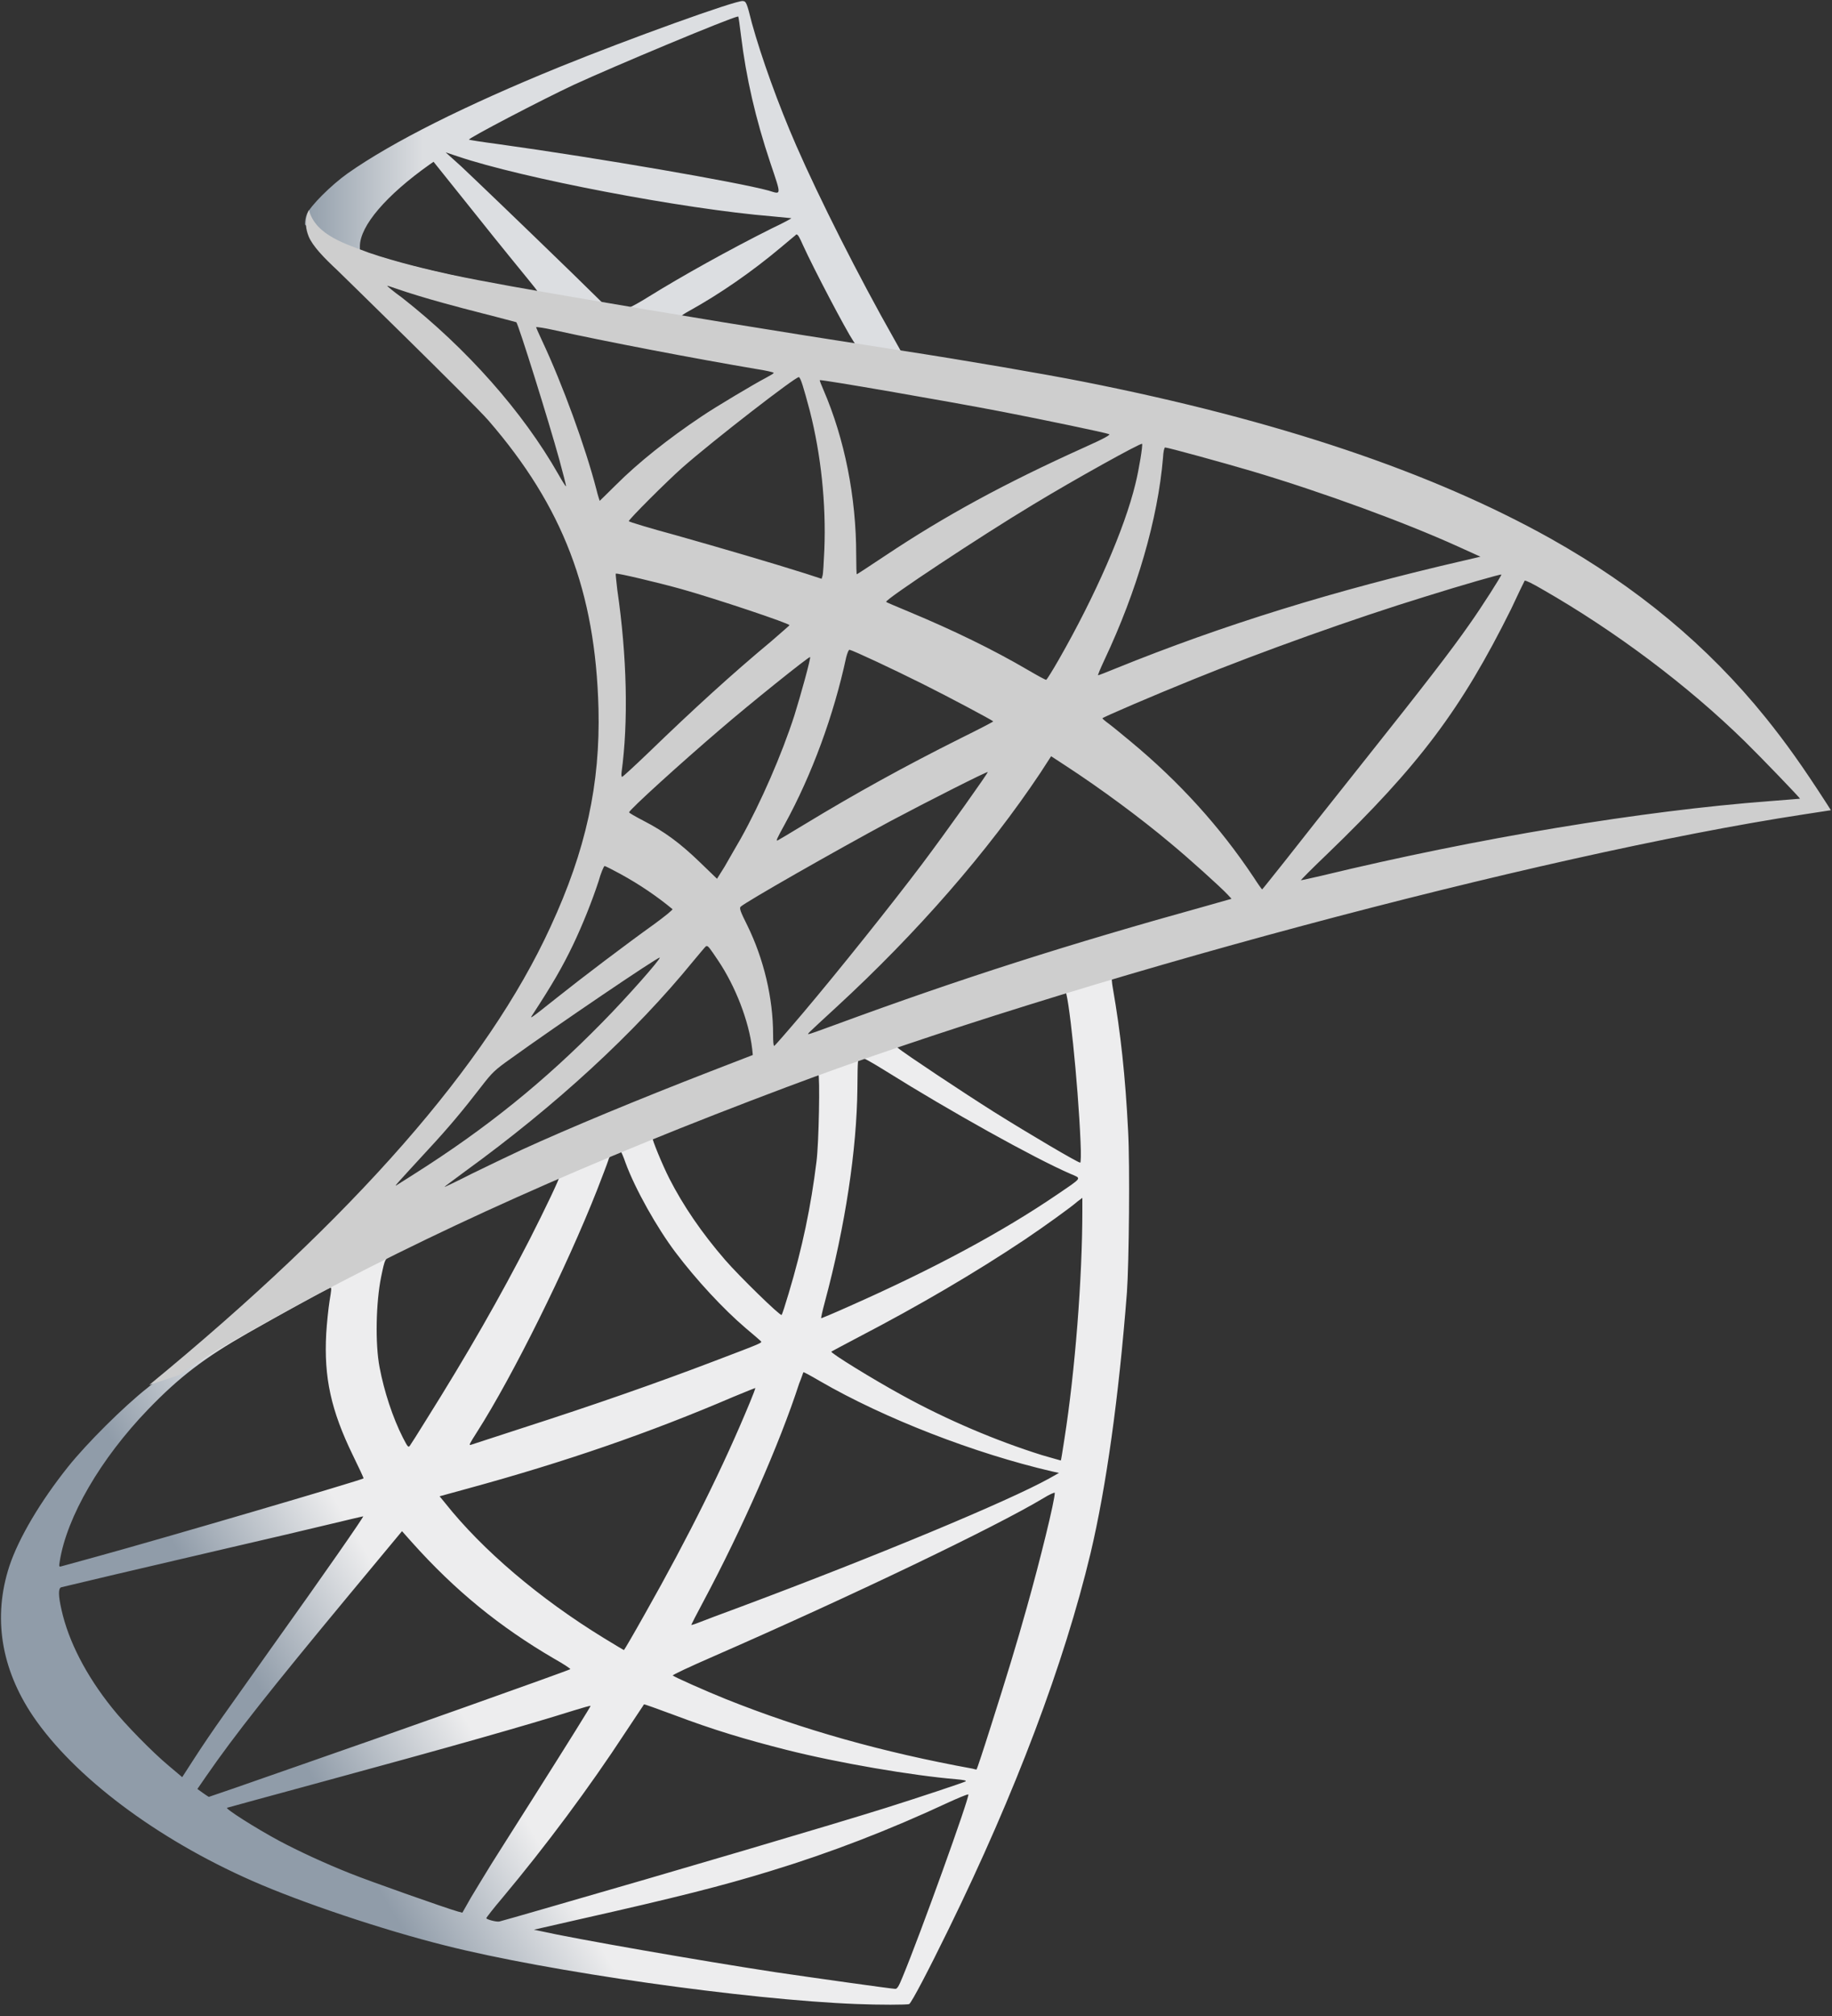 <?xml version="1.0" encoding="UTF-8"?>
<svg width="70px" height="77px" viewBox="0 0 70 77" version="1.1" xmlns="http://www.w3.org/2000/svg" xmlns:xlink="http://www.w3.org/1999/xlink">
    <rect x="0" y="0" width="70" height="77" fill="#333333" stroke="none"/>
    <!-- Generator: Sketch 53.1 (72631) - https://sketchapp.com -->
    <title>microsoft-sql-server</title>
    <desc>Created with Sketch.</desc>
    <defs>
        <linearGradient x1="25.895%" y1="76.406%" x2="38.341%" y2="69.667%" id="linearGradient-1">
            <stop stop-color="#909CA9" offset="0%"></stop>
            <stop stop-color="#EDEDEE" offset="100%"></stop>
        </linearGradient>
        <linearGradient x1="0.168%" y1="49.846%" x2="18.594%" y2="49.846%" id="linearGradient-2">
            <stop stop-color="#939FAB" offset="0%"></stop>
            <stop stop-color="#DCDEE1" offset="100%"></stop>
        </linearGradient>
    </defs>
    <g id="Page-1" stroke="none" stroke-width="1" fill="none" fill-rule="evenodd">
        <g id="microsoft-sql-server" fill-rule="nonzero">
            <g id="Group" transform="translate(0.017, 0.017)">
                <path d="M44.166,35.748 L28.84,40.753 L15.506,46.638 L11.776,47.622 C10.826,48.526 9.83,49.441 8.753,50.368 C7.571,51.387 6.471,52.314 5.625,52.986 C4.686,53.727 3.296,55.117 2.59,55.998 C1.535,57.318 0.701,58.72 0.342,59.797 C-0.295,61.744 0.018,63.713 1.246,65.532 C2.821,67.849 5.961,70.212 9.621,71.822 C11.487,72.645 14.626,73.699 16.989,74.289 C20.916,75.286 28.515,76.363 32.697,76.525 C33.543,76.56 34.678,76.56 34.724,76.525 C34.817,76.467 35.466,75.228 36.219,73.687 C38.791,68.439 40.644,63.516 41.652,59.311 C42.254,56.763 42.729,53.368 43.042,49.349 C43.123,48.225 43.158,44.46 43.088,43.186 C42.984,41.101 42.799,39.409 42.509,37.753 C42.463,37.509 42.451,37.289 42.474,37.278 C42.521,37.243 42.66,37.197 44.548,36.652 L44.166,35.749 L44.166,35.748 L44.166,35.748 L44.166,35.748 Z M40.668,37.799 C40.807,37.799 41.177,41.355 41.27,43.603 C41.293,44.078 41.281,44.39 41.258,44.39 C41.166,44.39 39.3,43.29 37.968,42.456 C36.81,41.726 34.609,40.266 34.261,39.988 C34.145,39.907 34.157,39.896 35.107,39.571 C36.717,39.027 40.54,37.799 40.668,37.799 L40.668,37.799 Z M32.86,40.371 C32.964,40.371 33.23,40.521 33.867,40.915 C36.254,42.409 39.497,44.217 40.888,44.819 C41.316,45.004 41.362,44.935 40.378,45.607 C38.269,47.043 35.64,48.456 32.419,49.881 C31.852,50.136 31.377,50.333 31.365,50.333 C31.342,50.333 31.411,50.044 31.504,49.696 C32.28,46.811 32.72,43.892 32.744,41.552 C32.755,40.394 32.755,40.394 32.86,40.359 C32.836,40.371 32.848,40.371 32.86,40.371 L32.86,40.371 Z M31.249,40.984 C31.319,41.054 31.273,43.649 31.18,44.355 C30.971,46.047 30.647,47.622 30.114,49.395 C29.987,49.823 29.871,50.182 29.848,50.206 C29.801,50.263 28.214,48.711 27.693,48.109 C26.789,47.066 26.083,46.024 25.562,45.004 C25.295,44.483 24.878,43.464 24.913,43.429 C25.098,43.301 31.203,40.938 31.249,40.984 Z M23.673,43.962 C23.685,43.962 23.696,43.962 23.708,43.973 C23.731,43.996 23.812,44.182 23.882,44.39 C24.252,45.398 25.086,46.881 25.805,47.831 C26.593,48.873 27.624,49.985 28.481,50.715 C28.759,50.947 29.013,51.167 29.048,51.202 C29.118,51.271 29.141,51.26 27.253,51.978 C25.063,52.812 22.677,53.646 19.943,54.526 C19.29,54.737 18.637,54.949 17.985,55.164 C17.881,55.198 17.916,55.14 18.217,54.666 C19.572,52.546 21.634,48.387 22.793,45.444 C22.99,44.935 23.187,44.425 23.222,44.309 C23.268,44.147 23.326,44.089 23.476,44.008 C23.557,43.985 23.639,43.962 23.673,43.962 Z M21.357,44.923 C21.391,44.946 20.8,46.186 20.221,47.321 C19.097,49.51 17.869,51.665 16.225,54.283 C15.947,54.735 15.68,55.152 15.645,55.199 C15.588,55.28 15.564,55.256 15.379,54.897 C14.985,54.121 14.661,53.125 14.487,52.21 C14.313,51.306 14.348,49.731 14.545,48.758 C14.695,48.039 14.684,48.051 15.031,47.877 C16.514,47.124 21.31,44.877 21.357,44.923 L21.357,44.923 Z M41.339,45.734 L41.339,46.221 C41.339,48.804 41.061,52.349 40.656,54.932 C40.586,55.384 40.528,55.754 40.517,55.766 C40.517,55.766 40.181,55.674 39.787,55.558 C38.049,55.013 36.161,54.214 34.458,53.276 C33.334,52.662 31.701,51.654 31.748,51.607 C31.759,51.596 32.246,51.341 32.813,51.04 C35.084,49.858 37.262,48.584 39.15,47.321 C39.857,46.846 40.922,46.082 41.154,45.873 L41.339,45.734 Z M12.61,49.163 C12.656,49.163 12.645,49.256 12.575,49.673 C12.529,49.974 12.471,50.53 12.448,50.912 C12.355,52.603 12.633,53.855 13.467,55.569 C13.699,56.044 13.885,56.438 13.873,56.449 C13.792,56.519 6.123,58.766 3.713,59.427 C2.995,59.624 2.37,59.797 2.323,59.809 C2.242,59.832 2.231,59.821 2.265,59.623 C2.532,57.921 3.829,55.696 5.636,53.82 C6.841,52.569 7.803,51.839 9.448,50.9 C10.629,50.229 12.448,49.221 12.587,49.174 C12.587,49.163 12.599,49.163 12.61,49.163 L12.61,49.163 Z M30.682,52.395 C30.693,52.383 30.971,52.534 31.307,52.731 C33.786,54.167 37.238,55.5 40.181,56.183 L40.447,56.241 L40.077,56.449 C38.536,57.307 33.474,59.415 28.295,61.35 C27.542,61.628 26.801,61.906 26.662,61.964 C26.523,62.021 26.395,62.056 26.395,62.045 C26.395,62.033 26.604,61.628 26.87,61.13 C28.318,58.419 29.778,55.117 30.519,52.824 C30.612,52.603 30.67,52.407 30.682,52.395 L30.682,52.395 Z M28.84,52.997 C28.852,53.009 28.759,53.252 28.643,53.53 C27.635,55.975 26.314,58.639 24.623,61.628 C24.195,62.392 23.835,63.006 23.824,63.006 C23.812,63.006 23.465,62.798 23.048,62.543 C20.592,61.037 18.414,59.184 16.989,57.388 L16.78,57.133 L17.835,56.843 C21.611,55.813 24.82,54.7 28.006,53.334 C28.458,53.148 28.828,52.997 28.84,52.997 L28.84,52.997 Z M40.285,56.994 C40.285,56.994 40.297,57.006 40.285,56.994 C40.297,57.26 39.706,59.647 39.219,61.373 C38.814,62.821 38.466,63.956 37.829,65.96 C37.551,66.841 37.308,67.57 37.296,67.57 C37.285,67.57 37.215,67.559 37.146,67.536 C33.705,66.91 30.624,66.041 27.728,64.883 C26.917,64.558 25.758,64.037 25.689,63.979 C25.666,63.956 26.361,63.632 27.241,63.249 C32.512,60.944 37.98,58.326 39.857,57.202 C40.077,57.063 40.25,56.994 40.285,56.994 L40.285,56.994 Z M13.861,57.898 C13.885,57.921 12.413,60.041 10.351,62.925 C9.633,63.933 8.799,65.115 8.486,65.555 C8.173,65.995 7.699,66.69 7.432,67.107 L6.945,67.86 L6.424,67.42 C5.81,66.91 4.744,65.821 4.269,65.219 C3.273,63.979 2.601,62.67 2.335,61.477 C2.207,60.921 2.207,60.643 2.323,60.608 C2.497,60.562 5.59,59.832 8.486,59.16 C10.096,58.79 11.961,58.35 12.633,58.187 C13.305,58.025 13.85,57.898 13.861,57.898 L13.861,57.898 Z M15.344,58.465 L15.715,58.882 C17.383,60.747 19.086,62.126 21.148,63.331 C21.519,63.539 21.797,63.725 21.773,63.736 C21.692,63.794 14.614,66.308 11.336,67.443 C9.494,68.092 7.976,68.613 7.965,68.613 C7.953,68.613 7.849,68.544 7.733,68.462 L7.525,68.312 L7.861,67.825 C8.949,66.25 10.317,64.524 13.294,60.933 L15.344,58.465 Z M24.589,65.08 C24.6,65.068 25.11,65.254 25.735,65.485 C27.241,66.053 28.434,66.412 30.033,66.818 C32.002,67.316 34.852,67.802 36.532,67.941 C36.787,67.964 36.926,67.988 36.879,68.022 C36.798,68.069 35.095,68.636 33.844,69.03 C31.852,69.656 25.77,71.451 20.812,72.876 C19.897,73.143 19.109,73.363 19.063,73.374 C18.947,73.398 18.565,73.293 18.565,73.247 C18.565,73.224 18.843,72.865 19.179,72.471 C20.847,70.478 22.503,68.254 23.882,66.146 C24.264,65.566 24.589,65.091 24.589,65.08 Z M22.549,65.138 C22.561,65.149 21.739,66.47 20.302,68.74 C19.688,69.702 19.005,70.791 18.761,71.173 C18.53,71.544 18.182,72.123 17.985,72.447 L17.649,73.038 L17.476,72.992 C17.058,72.876 14.128,71.845 13.352,71.532 C12.39,71.15 11.394,70.687 10.652,70.293 C9.726,69.795 8.567,69.053 8.66,69.03 C8.683,69.019 10.27,68.59 12.181,68.069 C17.255,66.69 20.07,65.891 21.912,65.312 C22.248,65.207 22.538,65.126 22.549,65.138 Z M36.972,68.52 L36.984,68.52 C37.03,68.636 35.153,73.849 34.47,75.494 C34.319,75.865 34.261,75.958 34.18,75.946 C33.983,75.934 31.261,75.552 29.604,75.309 C26.72,74.869 21.878,74.023 20.661,73.745 L20.383,73.687 L22.109,73.293 C25.816,72.459 27.6,72.007 29.407,71.451 C31.69,70.756 33.949,69.887 36.231,68.822 C36.59,68.659 36.891,68.532 36.972,68.52 Z" id="Shape" fill="url(#linearGradient-1)"></path>
                <path d="M28.365,0.022 C28.11,-0.012 23.998,1.47 21.345,2.548 C17.765,4.007 14.985,5.398 13.271,6.602 C12.634,7.054 11.834,7.853 11.707,8.166 C11.66,8.282 11.637,8.421 11.637,8.56 L13.19,10.031 L16.885,11.213 L25.677,12.788 L35.733,14.514 L35.837,13.645 C35.802,13.645 35.779,13.634 35.744,13.634 L34.423,13.425 L34.157,12.95 C32.79,10.541 31.284,7.552 30.404,5.536 C29.72,3.972 29.072,2.165 28.713,0.868 C28.516,0.08 28.492,0.034 28.365,0.022 L28.365,0.022 L28.365,0.022 L28.365,0.022 Z M28.179,0.613 L28.191,0.613 C28.203,0.625 28.249,0.949 28.295,1.331 C28.492,2.953 28.852,4.517 29.419,6.208 C29.848,7.483 29.848,7.413 29.35,7.262 C28.168,6.938 22.874,6.023 19.04,5.49 C18.426,5.409 17.904,5.328 17.904,5.316 C17.858,5.27 20.673,3.799 21.912,3.22 C23.5,2.49 27.855,0.671 28.179,0.613 L28.179,0.613 Z M17.012,5.803 L17.464,5.953 C19.92,6.787 26.094,7.969 29.5,8.247 C29.882,8.282 30.207,8.317 30.218,8.317 C30.23,8.328 29.906,8.502 29.488,8.699 C27.844,9.521 26.036,10.529 24.785,11.305 C24.415,11.537 24.079,11.722 24.032,11.722 C23.986,11.722 23.743,11.676 23.488,11.641 L23.025,11.572 L21.866,10.436 C19.827,8.456 18.229,6.927 17.615,6.347 L17.012,5.803 L17.012,5.803 Z M16.549,6.162 L18.182,8.201 C19.074,9.324 19.978,10.425 20.175,10.668 C20.372,10.912 20.534,11.109 20.522,11.12 C20.476,11.155 18.159,10.703 16.931,10.425 C15.669,10.135 15.147,9.996 14.371,9.753 L13.734,9.545 L13.734,9.382 C13.745,8.606 14.73,7.448 16.398,6.266 L16.549,6.162 Z M30.427,8.942 C30.473,8.942 30.531,9.046 30.67,9.359 C31.064,10.228 32.292,12.568 32.593,13.02 C32.686,13.171 32.848,13.182 31.215,12.916 C27.288,12.278 26.025,12.07 26.025,12.047 C26.025,12.035 26.141,11.954 26.291,11.873 C27.508,11.201 28.736,10.344 29.825,9.429 C30.091,9.209 30.334,9 30.381,8.965 C30.392,8.942 30.415,8.931 30.427,8.942 Z" id="Shape" fill="url(#linearGradient-2)"></path>
                <path d="M11.788,8.004 C11.788,8.004 11.533,8.409 11.776,9.012 C11.927,9.382 12.367,9.834 12.865,10.298 C12.865,10.298 18.02,15.325 18.646,16.043 C21.495,19.333 22.735,22.577 22.851,27.049 C22.92,29.921 22.376,32.447 21.02,35.378 C18.611,40.637 13.525,46.441 5.683,52.882 L6.83,52.499 C7.571,51.943 8.579,51.353 10.942,50.055 C16.398,47.066 22.538,44.321 30.068,41.494 C40.91,37.416 58.739,32.644 68.887,31.091 L69.941,30.929 L69.779,30.674 C68.852,29.238 68.215,28.346 67.45,27.396 C65.226,24.639 62.527,22.403 59.225,20.55 C54.684,18.013 48.811,16.032 41.374,14.561 C39.972,14.283 36.891,13.75 34.389,13.367 C29.083,12.545 25.654,11.977 21.878,11.329 C20.522,11.097 18.495,10.749 17.151,10.46 C16.456,10.309 15.124,9.996 14.081,9.637 C13.247,9.313 12.042,8.988 11.788,8.004 L11.788,8.004 Z M14.777,10.9 C14.788,10.889 14.973,10.958 15.217,11.039 C15.657,11.189 16.224,11.363 16.897,11.549 C17.405,11.689 17.915,11.824 18.426,11.954 C19.121,12.128 19.7,12.29 19.711,12.29 C19.793,12.371 20.963,16.113 21.357,17.549 C21.507,18.094 21.623,18.557 21.611,18.557 C21.599,18.569 21.472,18.372 21.322,18.105 C19.966,15.719 17.823,13.298 15.344,11.352 C15.02,11.12 14.777,10.912 14.777,10.9 L14.777,10.9 Z M20.476,12.475 C20.534,12.475 20.789,12.51 21.101,12.58 C23.071,13.02 26.604,13.692 28.863,14.074 C29.245,14.132 29.547,14.202 29.547,14.225 C29.547,14.248 29.407,14.329 29.234,14.422 C28.851,14.618 27.311,15.534 26.801,15.881 C25.515,16.738 24.357,17.665 23.523,18.499 C23.187,18.835 22.897,19.113 22.897,19.113 C22.897,19.113 22.828,18.916 22.77,18.673 C22.353,17.063 21.484,14.676 20.696,12.997 C20.569,12.73 20.464,12.487 20.464,12.464 C20.464,12.487 20.464,12.475 20.476,12.475 L20.476,12.475 Z M30.508,14.387 C30.577,14.41 30.693,14.804 30.925,15.673 C31.354,17.352 31.551,19.229 31.481,20.978 C31.458,21.465 31.435,21.917 31.411,21.975 L31.377,22.09 L30.774,21.893 C29.535,21.5 27.519,20.909 25.793,20.422 C24.808,20.156 24.009,19.913 24.009,19.889 C24.009,19.82 25.446,18.383 26.06,17.839 C27.23,16.808 30.404,14.352 30.508,14.387 L30.508,14.387 Z M31.307,14.503 C31.342,14.468 36.103,15.29 38.27,15.707 C39.88,16.02 42.22,16.507 42.359,16.565 C42.428,16.588 42.185,16.727 41.409,17.074 C38.351,18.453 36.08,19.692 33.821,21.198 C33.23,21.592 32.732,21.917 32.721,21.917 C32.709,21.917 32.698,21.581 32.698,21.175 C32.698,18.974 32.257,16.75 31.446,14.873 C31.365,14.688 31.296,14.514 31.307,14.503 L31.307,14.503 Z M43.621,16.935 C43.656,16.97 43.506,17.909 43.367,18.464 C42.95,20.191 41.826,22.751 40.448,25.16 C40.204,25.589 39.984,25.936 39.961,25.948 C39.938,25.96 39.625,25.786 39.266,25.577 C37.922,24.789 36.393,24.048 34.725,23.353 C34.261,23.156 33.856,22.994 33.844,22.971 C33.763,22.901 37.493,20.434 39.463,19.252 C41.027,18.302 43.575,16.889 43.621,16.935 L43.621,16.935 Z M44.502,17.074 C44.606,17.074 46.714,17.654 47.815,17.978 C50.537,18.789 53.665,19.936 55.704,20.862 L56.549,21.245 L55.959,21.384 C50.978,22.531 46.714,23.851 42.602,25.519 C42.266,25.658 41.965,25.774 41.942,25.774 C41.919,25.774 42.034,25.508 42.185,25.183 C43.425,22.554 44.224,19.808 44.421,17.468 C44.432,17.248 44.467,17.074 44.502,17.074 L44.502,17.074 Z M23.511,21.893 C23.546,21.859 25.156,22.241 26.025,22.484 C27.345,22.855 30.149,23.793 30.149,23.863 C30.149,23.874 29.836,24.141 29.466,24.465 C27.948,25.728 26.488,27.06 24.739,28.751 C24.218,29.25 23.777,29.655 23.754,29.655 C23.731,29.655 23.72,29.585 23.731,29.493 C23.998,27.546 23.94,25.044 23.569,22.507 C23.534,22.183 23.5,21.905 23.511,21.893 L23.511,21.893 Z M57.349,21.928 C57.372,21.951 56.607,23.156 56.121,23.84 C55.426,24.836 54.406,26.157 52.101,29.053 C50.885,30.582 49.518,32.308 49.066,32.887 C48.603,33.466 48.22,33.953 48.209,33.953 C48.197,33.953 48.047,33.744 47.884,33.489 C46.587,31.543 45.035,29.84 43.193,28.311 C42.845,28.021 42.463,27.709 42.336,27.616 C42.208,27.523 42.104,27.431 42.104,27.419 C42.104,27.385 44.073,26.539 45.568,25.936 C48.186,24.871 51.753,23.596 54.429,22.774 C55.831,22.334 57.326,21.905 57.349,21.928 L57.349,21.928 Z M58.241,22.16 C58.287,22.148 58.565,22.287 58.901,22.484 C61.716,24.094 64.473,26.168 66.651,28.3 C67.265,28.902 68.783,30.478 68.759,30.489 C68.759,30.489 68.226,30.535 67.601,30.582 C62.724,30.952 56.48,31.983 50.479,33.431 C50.074,33.524 49.715,33.605 49.692,33.605 C49.669,33.605 50.12,33.153 50.688,32.609 C54.21,29.215 55.82,27.072 57.72,23.249 C57.986,22.681 58.218,22.195 58.241,22.16 C58.229,22.16 58.229,22.16 58.241,22.16 L58.241,22.16 Z M32.443,24.801 C32.605,24.836 34.111,25.543 35.246,26.11 C36.289,26.631 37.853,27.466 37.934,27.535 C37.945,27.546 37.389,27.836 36.706,28.172 C34.528,29.261 32.663,30.292 30.716,31.474 C30.16,31.81 29.697,32.088 29.686,32.088 C29.639,32.088 29.651,32.041 29.964,31.474 C31.006,29.574 31.84,27.303 32.315,25.091 C32.361,24.917 32.408,24.801 32.443,24.801 L32.443,24.801 Z M30.936,25.079 C30.971,25.114 30.577,26.539 30.334,27.315 C29.859,28.786 29.06,30.628 28.284,32.018 C28.098,32.342 27.82,32.817 27.67,33.084 L27.38,33.547 L26.732,32.922 C25.979,32.192 25.364,31.74 24.577,31.335 C24.264,31.172 24.021,31.033 24.021,31.01 C24.021,30.918 26.002,29.122 27.519,27.825 C28.608,26.886 30.902,25.044 30.936,25.079 L30.936,25.079 Z M40.146,28.867 L40.714,29.238 C42.011,30.084 43.54,31.207 44.71,32.192 C45.371,32.736 46.645,33.883 46.9,34.161 L47.039,34.312 L46.101,34.578 C40.795,36.049 36.694,37.358 31.91,39.119 C31.377,39.316 30.925,39.478 30.89,39.478 C30.821,39.478 30.763,39.536 31.956,38.436 C35.014,35.621 37.725,32.516 39.741,29.493 L40.146,28.867 L40.146,28.867 Z M37.725,29.47 C37.748,29.493 36.161,31.728 35.211,32.991 C34.076,34.497 32.06,37.022 30.67,38.667 C30.091,39.351 29.593,39.919 29.57,39.93 C29.535,39.942 29.523,39.768 29.523,39.502 C29.523,38.1 29.164,36.605 28.539,35.331 C28.272,34.798 28.226,34.671 28.284,34.613 C28.504,34.416 31.875,32.493 34.006,31.346 C35.443,30.582 37.69,29.446 37.725,29.47 L37.725,29.47 Z M23.082,33.061 C23.117,33.061 23.384,33.2 23.685,33.362 C24.426,33.767 25.087,34.219 25.677,34.706 C25.7,34.729 25.399,34.972 25.005,35.262 C23.905,36.049 22.237,37.312 21.264,38.088 C20.244,38.899 20.21,38.922 20.325,38.749 C21.09,37.579 21.472,36.918 21.878,36.073 C22.237,35.32 22.596,34.428 22.851,33.652 C22.943,33.316 23.059,33.061 23.082,33.061 Z M26.986,36.119 C27.044,36.108 27.114,36.212 27.426,36.675 C28.087,37.66 28.597,38.98 28.724,40.046 L28.747,40.278 L27.16,40.892 C24.322,41.992 21.704,43.081 19.931,43.892 C19.433,44.124 18.565,44.541 17.997,44.819 C17.429,45.108 16.966,45.329 16.966,45.317 C16.966,45.305 17.325,45.039 17.765,44.715 C21.229,42.201 24.229,39.444 26.477,36.687 C26.72,36.397 26.94,36.131 26.963,36.119 L26.986,36.119 Z M25.191,36.559 C25.237,36.606 23.917,38.1 23.013,39.015 C20.777,41.297 18.565,43.081 15.819,44.819 C15.472,45.039 15.159,45.236 15.124,45.259 C15.043,45.305 15.147,45.19 16.352,43.881 C17.117,43.058 17.696,42.363 18.356,41.506 C18.796,40.938 18.877,40.857 19.515,40.405 C21.218,39.177 25.145,36.513 25.191,36.559 Z" id="Shape" fill="#CECECE"></path>
            </g>
        </g>
    </g>
</svg>
